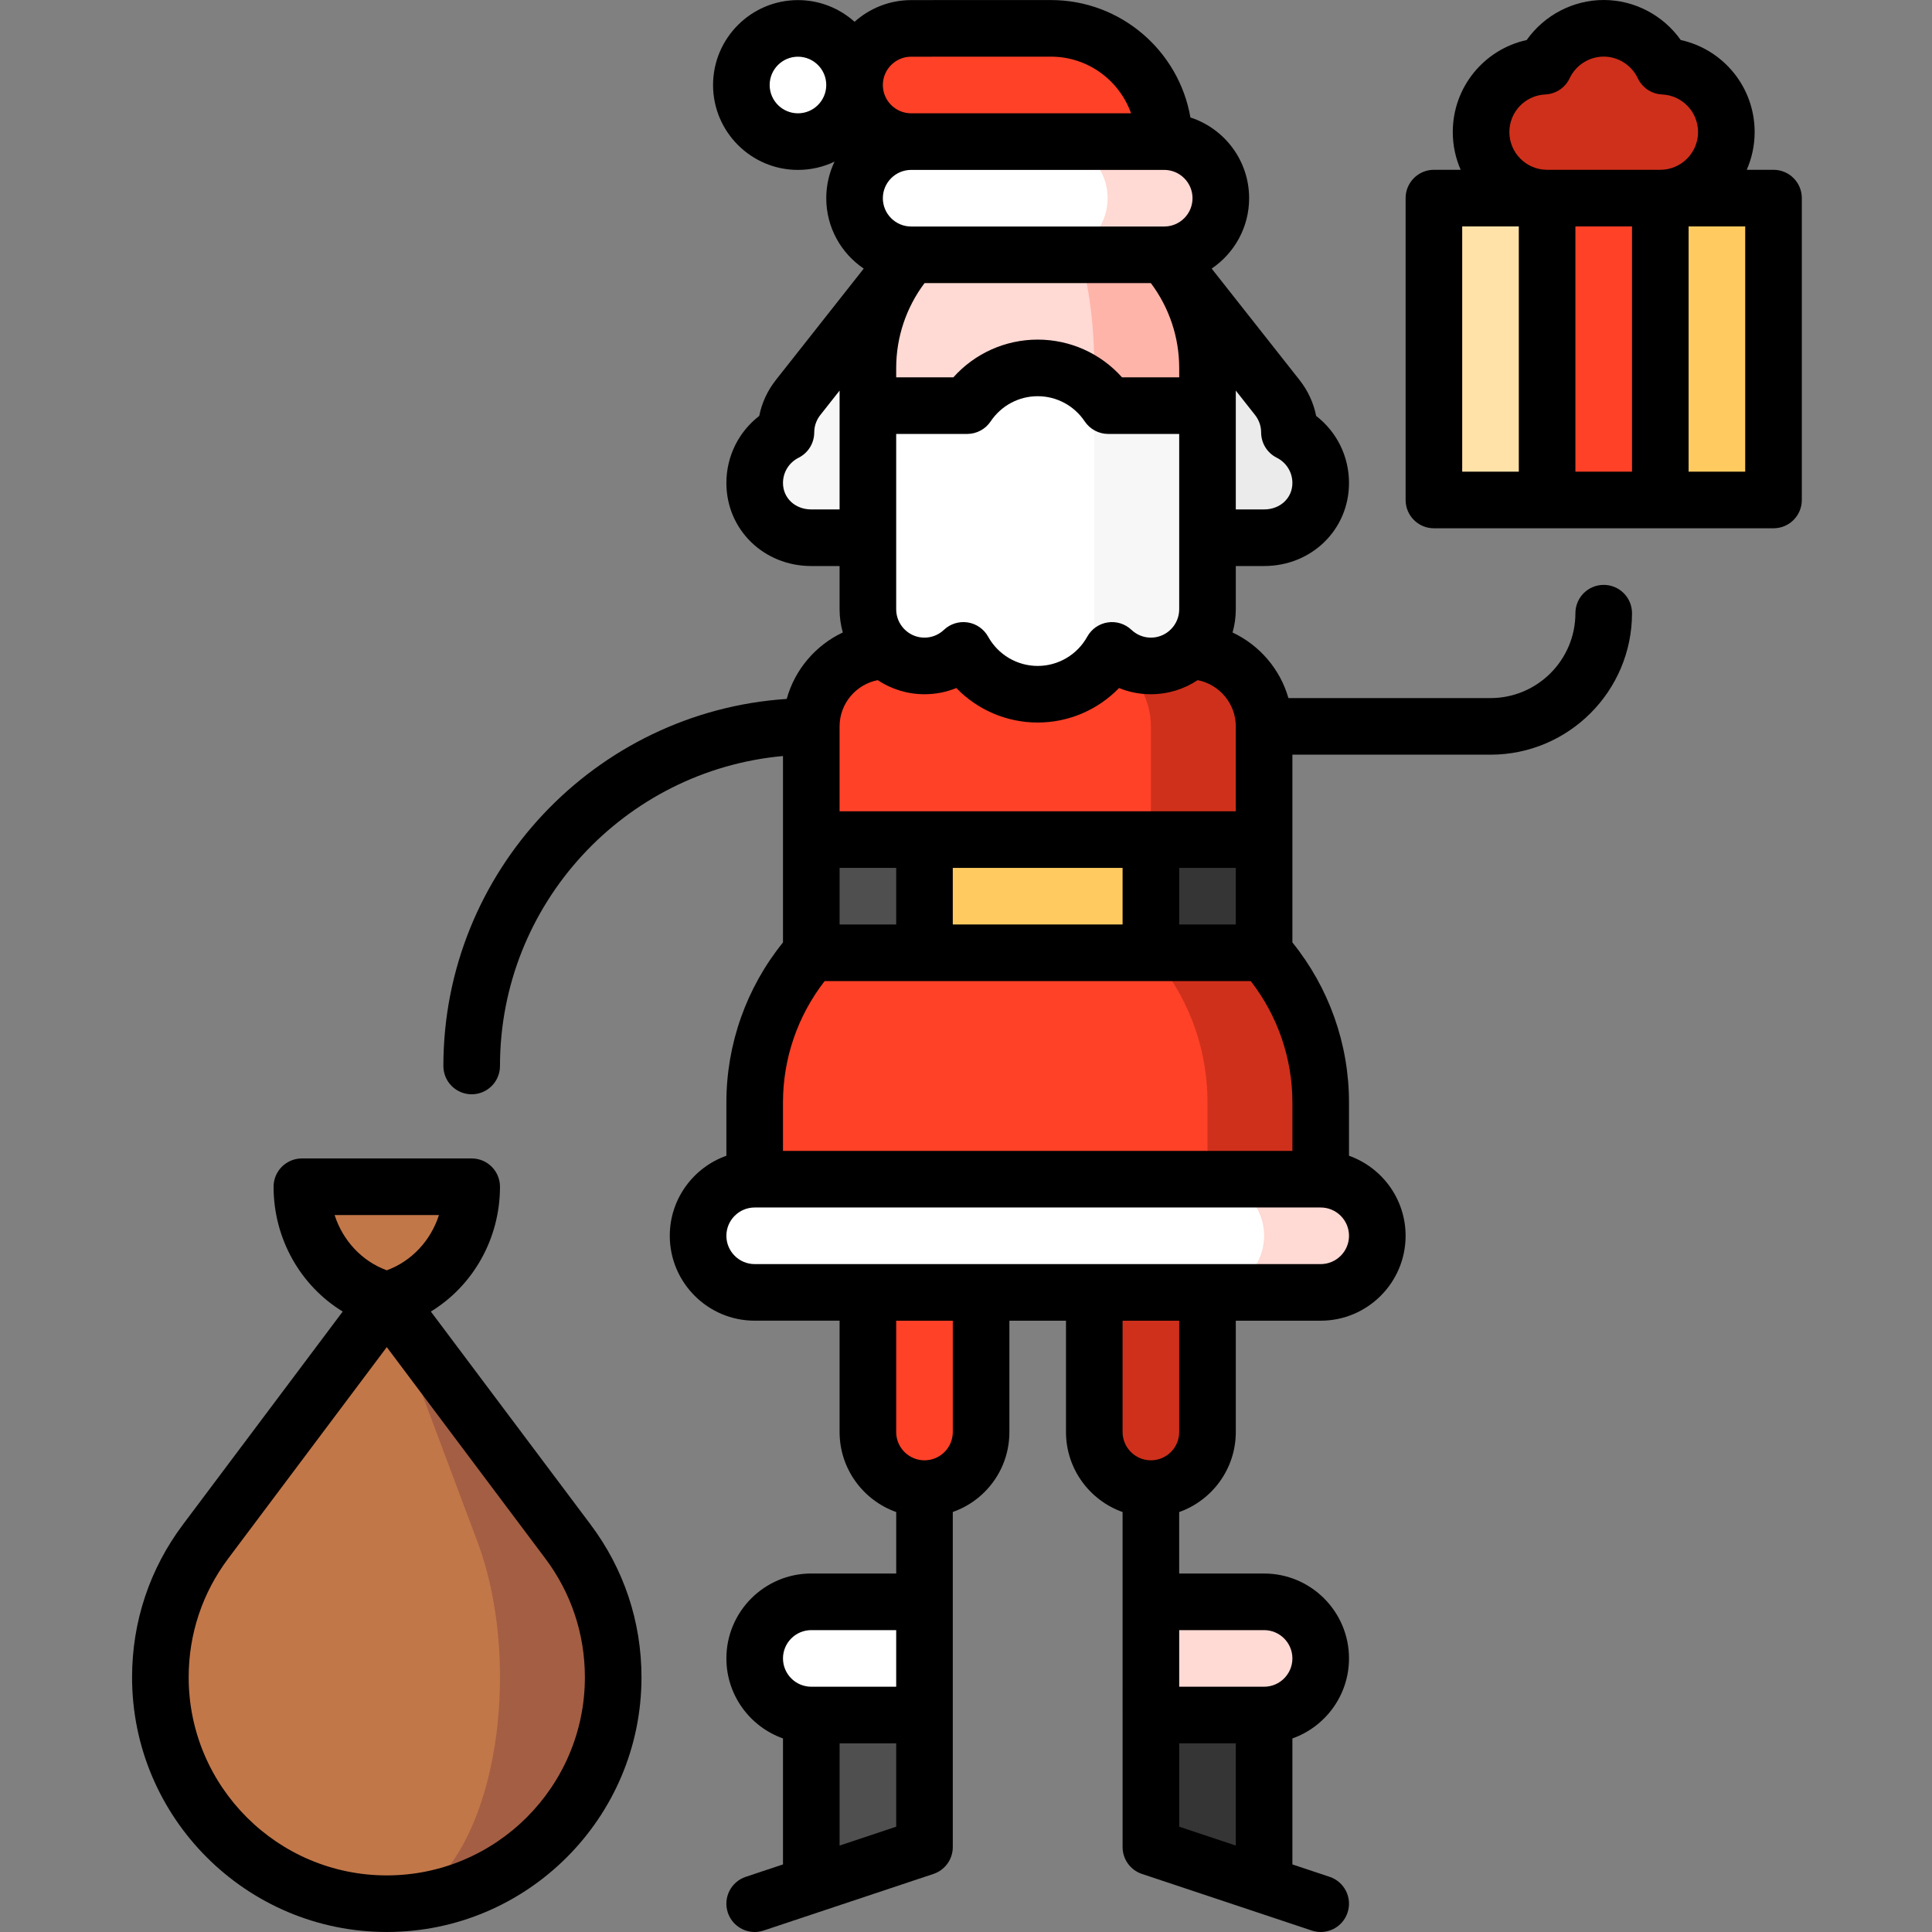 <svg height="512pt" viewBox="-35 0 512 512.001" width="512pt" xmlns="http://www.w3.org/2000/svg"><rect x="-35" y="0" width="512" height="512.001" fill="#808080" stroke="none"/><path d="m306.715 114.598c-.004-3.5-1.215-6.711-3.227-9.262l-28.145-35.684-35.344 72.852h60c8.281 0 15-6.227 15-14.508 0-5.867-3.375-10.934-8.285-13.398zm0 0" fill="#ebebeb"/><path d="m173.281 114.598c.004-3.5 1.215-6.711 3.23-9.262l28.145-35.684 35.344 72.852s-51.719 0-60 0-15-6.227-15-14.508c0-5.867 3.375-10.934 8.281-13.398zm0 0" fill="#f7f7f7"/><path d="m239.996 282.5 60-30v-30l-60-20zm0 0" fill="#353535"/><path d="m239.996 282.5-60-30v-30l60-20zm0 0" fill="#4f4f4f"/><path d="m209.996 202.5h60v80h-60zm0 0" fill="#ffcb61"/><path d="m300 252.5h-30l15 75h30v-35.336c0-15.211-5.672-29.09-15-39.664zm0 0" fill="#cf301b"/><path d="m270 252.5h-90c-9.328 10.574-15 24.453-15 39.664v35.336h120v-35.336c0-15.211-5.672-29.09-15-39.664zm0 0" fill="#ff4128"/><path d="m280 172.5h-30l20 50h30v-30c0-11.047-8.953-20-20-20zm0 0" fill="#cf301b"/><path d="m250 172.5h-50c-11.047 0-20 8.953-20 20v30h90v-30c0-11.047-8.953-20-20-20zm0 0" fill="#ff4128"/><path d="m210 454.5v35l-30 10v-60zm0 0" fill="#4f4f4f"/><path d="m210 424.5h-30c-8.281 0-15 6.715-15 15s6.715 15 15 15h30zm0 0" fill="#fff"/><path d="m195 327.5.004 52c0 8.281 6.715 15 15 15 8.281 0 14.996-6.715 14.996-15v-52zm0 0" fill="#ff4128"/><path d="m270 454.5v35l30 10v-60zm0 0" fill="#353535"/><path d="m270 424.5h30c8.281 0 15 6.715 15 15s-6.715 15-15 15h-30zm0 0" fill="#ffd9d4"/><path d="m255 327.5v52c0 8.285 6.715 15 15 15 8.281 0 14.996-6.715 14.996-15l.004-52zm0 0" fill="#cf301b"/><path d="m315 312.5h-30v30h30c8.285 0 15-6.719 15-15 0-8.285-6.715-15-15-15zm0 0" fill="#ffd9d4"/><path d="m300 327.5c0-8.285-6.715-15-15-15h-120c-8.285 0-15 6.715-15 15 0 8.281 6.715 15 15 15h120c8.285 0 15-6.719 15-15zm0 0" fill="#fff"/><path d="m240 52.5v86l44.961-31v-10c0-24.852-20.129-45-44.961-45zm0 0" fill="#ffb4a9"/><path d="m240 52.5c-24.832 0-44.961 20.148-44.961 45v10l59.949 31v-41c0-24.852-6.711-45-14.988-45zm0 0" fill="#ffd9d4"/><path d="m258.691 107.5c-1.055-1.582-2.312-3.016-3.723-4.277l-14.969 80.758c8.473 0 15.844-4.691 19.676-11.617 2.688 2.547 6.305 4.117 10.297 4.117 8.277 0 14.988-6.715 14.988-15v-53.98zm0 0" fill="#f7f7f7"/><path d="m254.988 168.98-.02-65.758c-3.977-3.555-9.219-5.723-14.969-5.723-7.793 0-14.66 3.969-18.695 10h-26.266v53.98c0 8.285 6.707 15 14.984 15 3.992 0 7.609-1.57 10.297-4.117 3.832 6.926 11.207 11.617 19.68 11.617 8.277 0 14.988-6.715 14.988-15zm0 0" fill="#fff"/><path d="m243.531 7.516-37.062-.016c-8.285.027-15 6.746-15 15.027 0 8.285 6.715 15 15 15l67.062 30v-30c0-16.5-13.5-30.004-30-30.012zm0 0" fill="#ff4128"/><path d="m273.531 37.527h-30v30h30c8.285 0 15-6.715 15-15s-6.715-15-15-15zm0 0" fill="#ffd9d4"/><path d="m258.531 52.527c0-8.281-6.715-15-15-15h-37.066c-8.281 0-15 6.719-15 15 0 8.285 6.719 15 15 15h37.066c8.285 0 15-6.715 15-15zm0 0" fill="#fff"/><path d="m191.469 22.527c0 8.285-6.715 15-15 15s-15-6.715-15-15c0-8.281 6.715-15 15-15s15 6.719 15 15zm0 0" fill="#fff"/><path d="m405.812 17.539c-2.801-5.926-8.82-10.039-15.812-10.039s-13.012 4.113-15.812 10.039c-9.285.43-16.688 8.07-16.688 17.461 0 9.664 7.836 17.5 17.5 17.5l15 30 15-30c9.664 0 17.5-7.836 17.5-17.5 0-9.391-7.402-17.031-16.688-17.461zm0 0" fill="#cf301b"/><path d="m405 132.5-20.504-40 20.504-40h30v80zm0 0" fill="#ffcb61"/><path d="m375 132.5 20.504-40-20.504-40h-30.004v80zm0 0" fill="#ffe2a8"/><path d="m375 52.5h30v80h-30zm0 0" fill="#ff4128"/><path d="m90 314.5c0 14.445-9.555 26.566-22.5 30-12.945-3.434-22.5-15.555-22.5-30zm0 0" fill="#c27749"/><path d="m115.484 408.48-47.984-63.98v159.996c33.137 0 60-26.859 60-59.996 0-13.52-4.473-25.988-12.016-36.02zm0 0" fill="#a45e43"/><path d="m97.5 444.5c0-13.52-2.234-25.988-6.008-36.02l-23.992-63.98-47.984 63.977c-7.543 10.031-12.016 22.504-12.016 36.023 0 33.137 26.863 59.996 60 59.996 16.57 0 30-26.859 30-59.996zm0 0" fill="#c27749"/><path d="m435 45h-7.094c1.34-3.066 2.094-6.445 2.094-10 0-11.918-8.316-21.918-19.586-24.391-4.633-6.555-12.258-10.609-20.414-10.609-8.16 0-15.781 4.055-20.418 10.609-11.27 2.473-19.582 12.473-19.582 24.391 0 3.555.75 6.934 2.094 10h-7.094c-4.145 0-7.5 3.359-7.5 7.5v80c0 4.141 3.355 7.5 7.5 7.5h90c4.145 0 7.5-3.359 7.5-7.5v-80c0-4.141-3.355-7.5-7.5-7.5zm-70-10c0-5.344 4.188-9.723 9.531-9.969 2.773-.125 5.25-1.773 6.438-4.285 1.648-3.492 5.191-5.746 9.031-5.746 3.836 0 7.383 2.254 9.031 5.746 1.188 2.508 3.66 4.16 6.438 4.285 5.344.246 9.531 4.625 9.531 9.969 0 5.516-4.488 10-10 10h-30c-5.516 0-10-4.484-10-10zm32.5 25v65h-15v-65zm-45 0h15v65h-15zm75 65h-15v-65h15zm0 0"/><path d="m390 155c-4.145 0-7.5 3.355-7.5 7.5 0 12.406-10.094 22.5-22.5 22.5h-53.555c-2.191-7.688-7.66-14.023-14.805-17.383.555-1.953.859-4.012.859-6.137v-11.477h7.5c12.617 0 22.5-9.668 22.5-22.012 0-7.07-3.254-13.559-8.707-17.77-.684-3.457-2.176-6.695-4.414-9.531l-23.277-29.512c5.988-4.047 9.93-10.898 9.93-18.652 0-9.984-6.539-18.465-15.559-21.398-3.047-17.637-18.445-31.105-36.938-31.113l-18.535-.004-18.156.012c-.129 0-.254.004-.375.004-5.758 0-11.016 2.18-15 5.75-3.984-3.574-9.242-5.75-15-5.75-12.406 0-22.5 10.094-22.5 22.5 0 12.41 10.094 22.5 22.5 22.5 3.473 0 6.762-.789 9.699-2.199-1.41 2.938-2.199 6.23-2.199 9.699 0 7.754 3.941 14.605 9.93 18.652l-23.277 29.512c-2.238 2.836-3.73 6.078-4.414 9.531-5.453 4.211-8.707 10.703-8.707 17.773 0 12.34 9.883 22.008 22.5 22.008h7.5v11.477c0 2.125.305 4.18.855 6.129-7.207 3.391-12.715 9.82-14.867 17.613-50.734 3.363-90.988 45.703-90.988 97.277 0 4.141 3.359 7.5 7.5 7.5s7.5-3.359 7.5-7.5c0-42.961 33.012-78.34 75-82.145v49.402c-9.691 11.988-15 26.934-15 42.406v14.125c-8.73 3.094-15 11.43-15 21.207 0 12.41 10.094 22.5 22.5 22.5h22.5v29.504c.004 9.777 6.273 18.113 15.004 21.207v16.289h-22.504c-12.406 0-22.5 10.094-22.5 22.5 0 9.777 6.27 18.113 15 21.211v33.387l-9.871 3.289c-3.93 1.309-6.055 5.559-4.746 9.488 1.051 3.141 3.977 5.129 7.113 5.129.789 0 1.586-.125 2.375-.387l45-15c3.062-1.02 5.129-3.887 5.129-7.113v-88.805c3.125-1.105 5.996-2.875 8.41-5.285 4.25-4.25 6.59-9.902 6.59-15.91v-29.5h15v29.5c0 9.777 6.27 18.109 14.996 21.207l.004 88.793c0 3.227 2.066 6.094 5.129 7.113l45 15c.785.262 1.586.387 2.371.387 3.141 0 6.066-1.988 7.113-5.129 1.312-3.93-.812-8.176-4.742-9.488l-9.871-3.289v-33.387c8.727-3.094 15-11.434 15-21.207 0-12.406-10.094-22.5-22.5-22.5h-22.504v-16.289c8.73-3.098 15.004-11.434 15.004-21.211v-29.5h22.5c12.406 0 22.5-10.094 22.5-22.5 0-9.777-6.273-18.113-15-21.211v-14.125c0-15.473-5.309-30.418-15-42.406v-49.758h52.5c20.676 0 37.5-16.824 37.5-37.5 0-4.145-3.359-7.5-7.5-7.5zm-112.5 90v-15h15v15zm-60 0v-15h44.996v15zm-30 0v-15h15v15zm18.965-199.973h67.066c4.137 0 7.5 3.367 7.5 7.5 0 4.137-3.363 7.5-7.5 7.5h-67.066c-4.133 0-7.5-3.363-7.5-7.5 0-4.133 3.367-7.5 7.5-7.5zm63.523 30c4.863 6.473 7.512 14.344 7.512 22.5v2.473h-15.152c-5.648-6.324-13.738-10-22.348-10s-16.699 3.676-22.348 10h-15.152v-2.473c0-8.156 2.648-16.027 7.512-22.5zm-64.719 92.266c-.207-.211-.422-.414-.652-.602-1.309-1.352-2.117-3.188-2.117-5.211v-18.965c0-.02 0-27.516 0-27.516h18.805c2.504 0 4.844-1.25 6.234-3.332 2.797-4.176 7.453-6.668 12.461-6.668s9.664 2.492 12.457 6.668c1.395 2.082 3.73 3.332 6.234 3.332h18.809v46.48c0 2.016-.805 3.848-2.105 5.195-.238.195-.461.406-.676.625-1.289 1.047-2.93 1.68-4.719 1.68-1.914 0-3.742-.734-5.148-2.062-1.684-1.598-4.012-2.324-6.301-1.969-2.293.352-4.293 1.75-5.418 3.777-2.645 4.781-7.68 7.754-13.133 7.754s-10.484-2.973-13.133-7.754c-1.125-2.027-3.121-3.426-5.414-3.777-2.289-.355-4.621.371-6.305 1.969-1.406 1.328-3.234 2.062-5.148 2.062-1.793 0-3.441-.633-4.73-1.688zm93.945-52.688c.004 2.832 1.602 5.422 4.133 6.691 2.562 1.285 4.152 3.852 4.152 6.695 0 4-3.227 7.012-7.5 7.012h-7.5v-31.492l5.102 6.469c.734.934 1.613 2.492 1.613 4.625zm-92.75-99.578h.234c1.684-.02 22.836-.016 36.828-.012 9.781.004 18.117 6.281 21.215 15.012h-58.277c-4.133 0-7.492-3.359-7.5-7.492.008-4.145 3.367-7.508 7.5-7.508zm-29.996 15c-4.137 0-7.5-3.363-7.5-7.5 0-4.133 3.363-7.5 7.5-7.5 4.133 0 7.496 3.363 7.5 7.496-.004 4.145-3.367 7.504-7.5 7.504zm3.531 104.977c-4.277 0-7.5-3.012-7.5-7.008 0-2.844 1.59-5.41 4.148-6.699 2.531-1.27 4.129-3.859 4.133-6.691.004-2.133.879-3.691 1.617-4.625l5.102-6.469v31.496h-7.5zm17.602 45.242c3.559 2.355 7.82 3.734 12.398 3.734 2.93 0 5.785-.562 8.441-1.641 5.578 5.762 13.328 9.141 21.559 9.141s15.977-3.379 21.559-9.141c2.656 1.078 5.512 1.641 8.441 1.641 4.578 0 8.84-1.379 12.398-3.734 5.742 1.125 10.102 6.199 10.102 12.254v22.5h-22.281c-.074-.004-.145-.012-.223-.012-.074 0-.148.008-.223.012h-82.273v-22.5c0-6.055 4.359-11.129 10.102-12.254zm-14.062 79.754h112.922c7.133 9.184 11.039 20.477 11.039 32.164v12.836h-135v-12.836c0-11.688 3.906-22.98 11.039-32.164zm-3.539 172h22.5v15h-22.5c-4.137 0-7.5-3.367-7.5-7.5 0-4.137 3.363-7.5 7.5-7.5zm7.5 57.094v-27.094h15v22.094zm30-109.594c0 2-.781 3.883-2.195 5.301-1.418 1.418-3.301 2.199-5.305 2.199-4.133 0-7.5-3.367-7.5-7.5v-29.5h15zm60 104.594v-22.094h15v27.094zm22.5-52.094c4.133 0 7.5 3.363 7.5 7.5 0 4.133-3.363 7.5-7.5 7.5h-22.5v-15zm-22.5-52.5c0 4.133-3.363 7.5-7.5 7.5s-7.5-3.367-7.5-7.5v-29.5h15zm37.5-44.5h-150c-4.137 0-7.5-3.367-7.5-7.5 0-4.137 3.363-7.5 7.5-7.5h150c4.137 0 7.5 3.363 7.5 7.5 0 4.133-3.363 7.5-7.5 7.5zm0 0"/><path d="m79.18 347.574c11.141-6.797 18.32-19.242 18.32-33.074 0-4.145-3.359-7.5-7.5-7.5h-45c-4.141 0-7.5 3.355-7.5 7.5 0 13.832 7.18 26.277 18.32 33.074l-42.301 56.395c-8.844 11.766-13.52 25.781-13.52 40.531 0 37.219 30.281 67.496 67.5 67.496s67.5-30.277 67.5-67.496c0-14.75-4.676-28.762-13.516-40.52zm2.148-25.574c-2.172 6.754-7.219 12.219-13.828 14.645-6.609-2.422-11.656-7.891-13.828-14.645zm-13.828 175c-28.949 0-52.5-23.555-52.5-52.5 0-11.473 3.633-22.371 10.516-31.523l41.984-55.977 41.992 55.988c6.875 9.145 10.508 20.039 10.508 31.512 0 28.945-23.551 52.5-52.5 52.5zm0 0"/></svg>